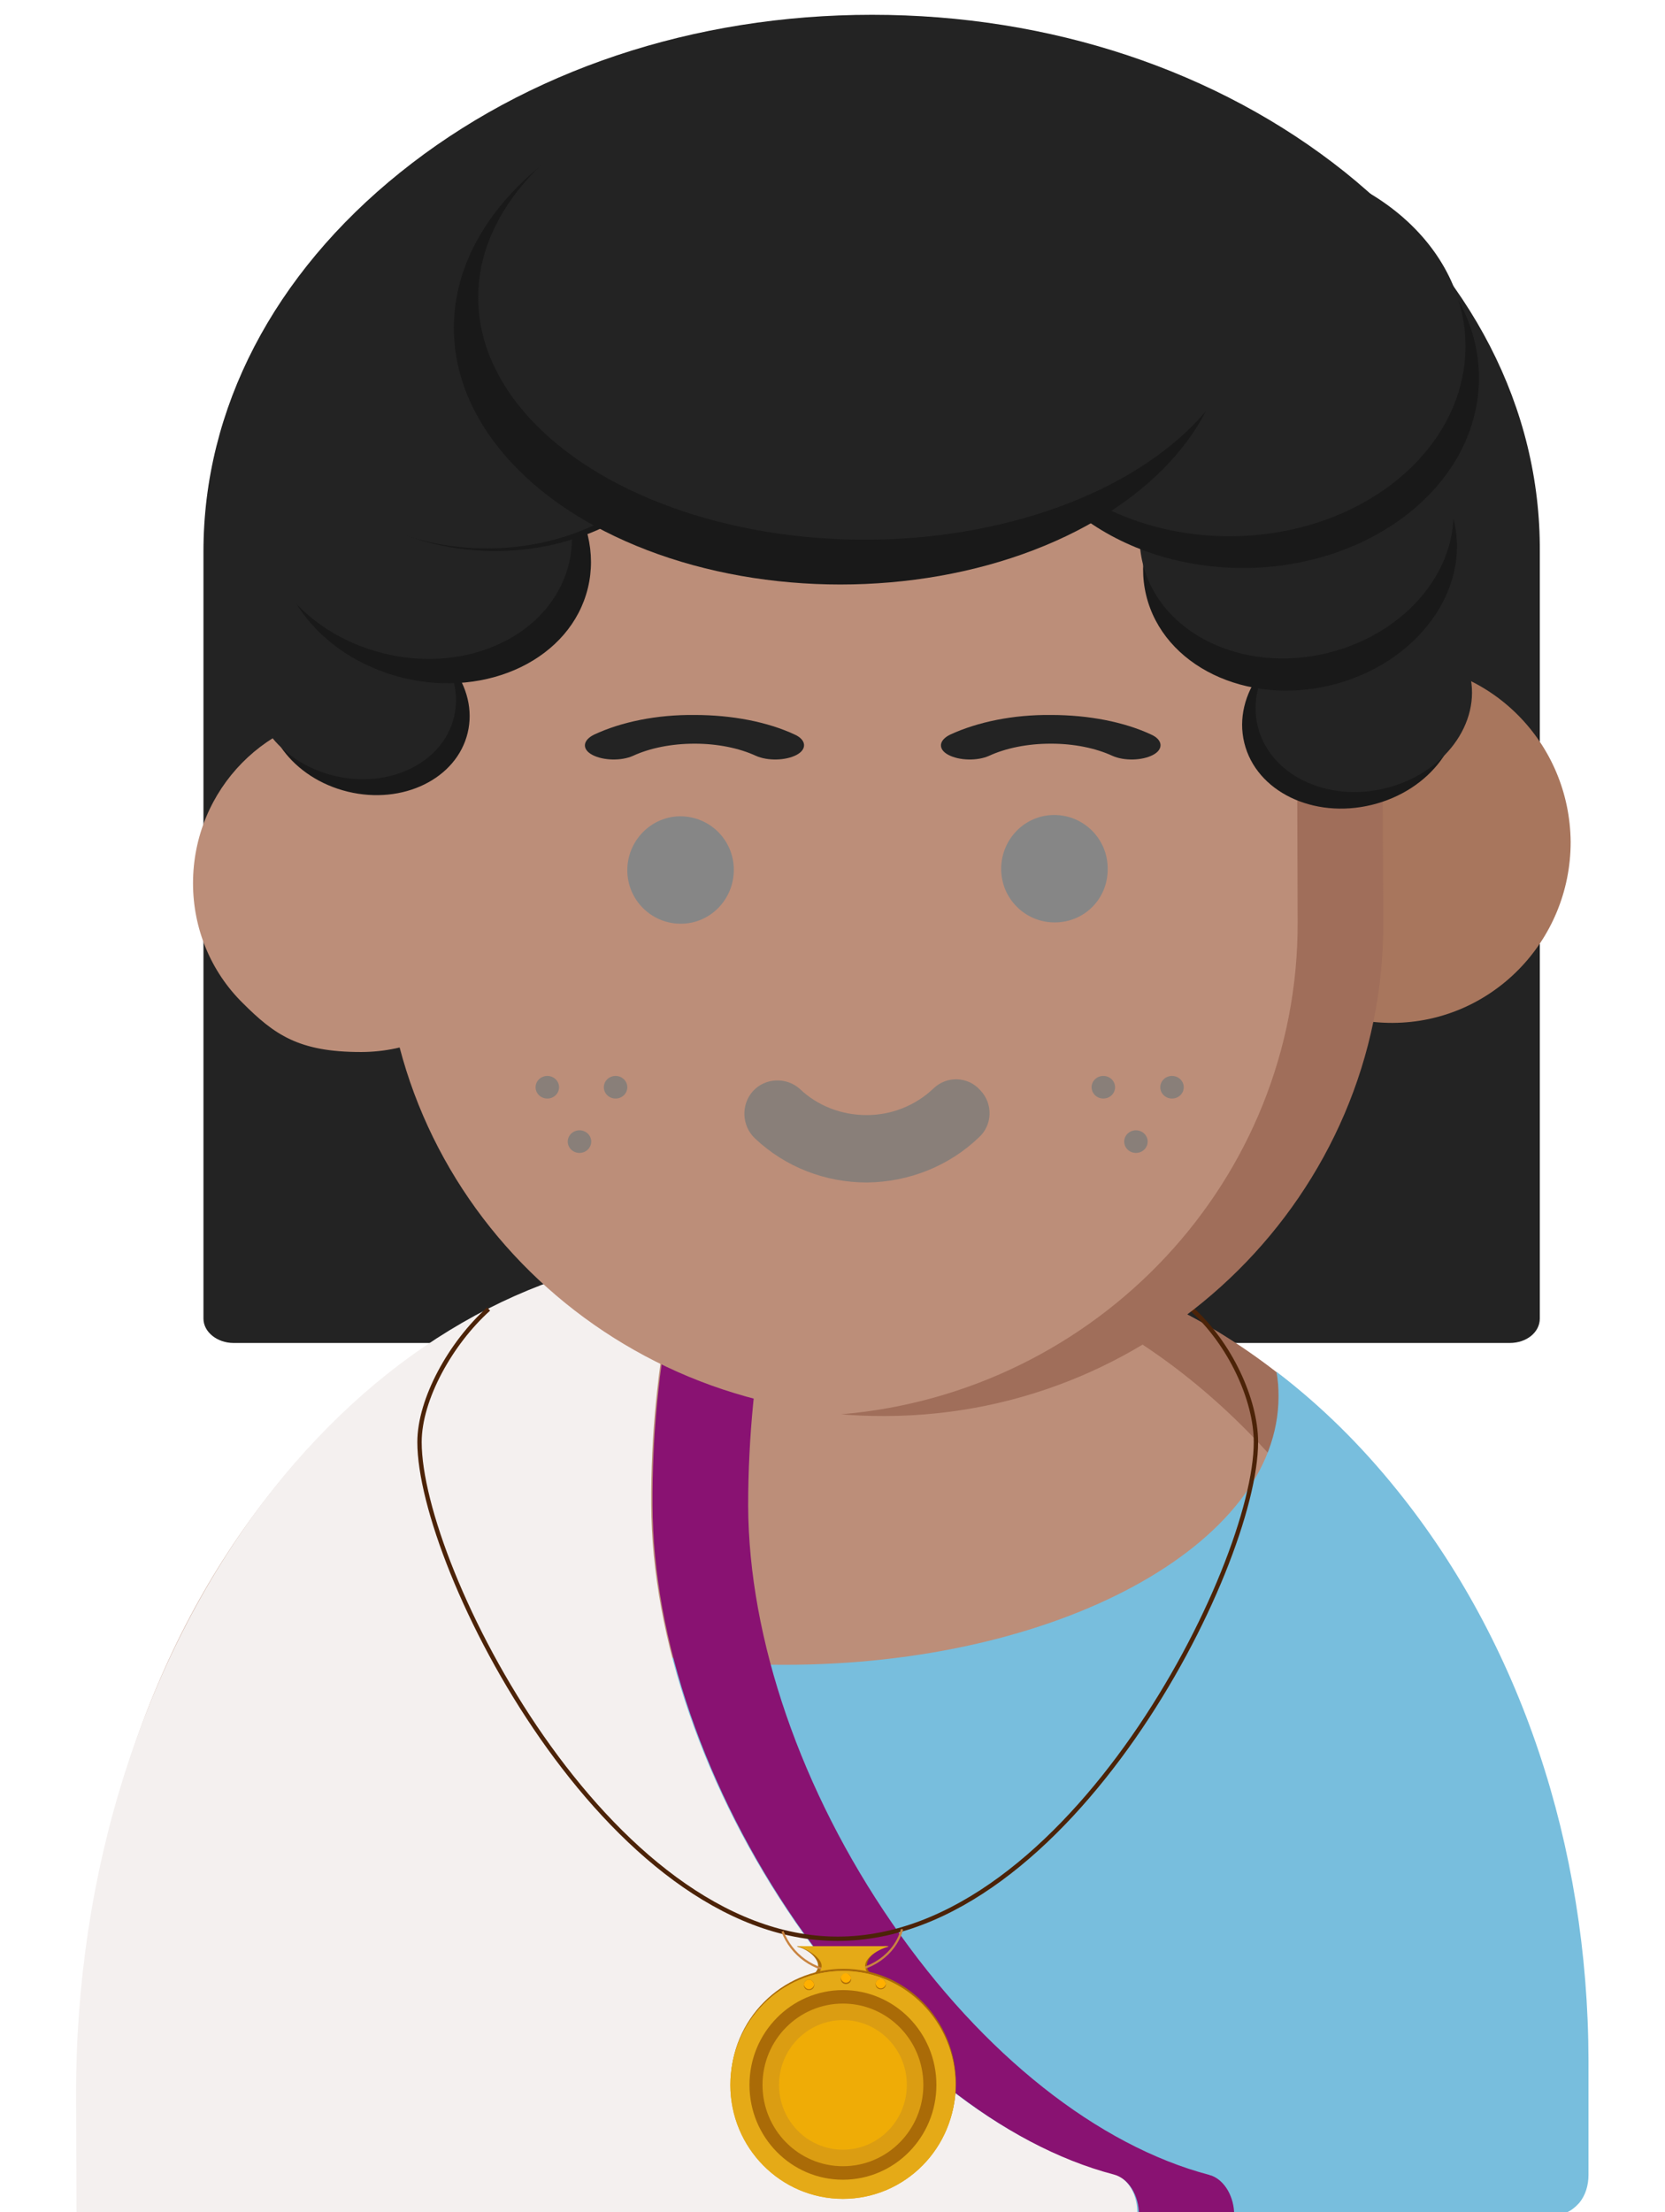 <?xml version="1.0" encoding="utf-8"?>
<!-- Generator: Adobe Illustrator 19.0.0, SVG Export Plug-In . SVG Version: 6.00 Build 0)  -->
<svg version="1.1" id="Layer_1" xmlns="http://www.w3.org/2000/svg" xmlns:xlink="http://www.w3.org/1999/xlink" x="0px" y="0px"
	 viewBox="-114 142.3 383 508.7" style="enable-background:new -114 142.3 383 508.7;" xml:space="preserve">
<style type="text/css">
	.st0{fill:#232323;}
	.st1{fill:#BC8E79;}
	.st2{fill:#A06E5A;}
	.st3{fill:#78BEDD;}
	.st4{fill:#F4F0EF;}
	.st5{fill:#891272;}
	.st6{fill:none;}
	.st7{fill:none;stroke:#4C2308;stroke-miterlimit:10;}
	.st8{fill:#AA6B07;}
	.st9{fill:none;stroke:#C98441;stroke-width:0.5;stroke-miterlimit:10;}
	.st10{fill:#E5AA17;}
	.st11{fill:#DB9D12;}
	.st12{fill:#FFB000;}
	.st13{fill:#EFAC06;}
	.st14{fill:#A8765D;}
	.st15{fill:#897F79;}
	.st16{fill:#868686;}
	.st17{fill:#191919;}
</style>
<g>
	<path class="st0" d="M195.4,181.9c-29.3-23.4-67.8-36.2-108.8-36.2S7.2,158.5-22,182c-29.1,23.4-45.2,54.3-45.2,87.1v176.4
		c0,3.1,3.2,5.6,6.9,5.6h293.6c3.9,0,6.9-2.5,6.9-5.6V269.1C240.4,236.2,224.4,205.2,195.4,181.9z"/>
	<path class="st1" d="M-91.6,651.5H245c1.3-0.3,2.5-1.3,3.5-2.4c1.4-1.7,2.1-4,2.1-6.4l-0.1-26.8c-0.1-49.5-15.7-96.2-44-131.4
		c-28.2-35-65.2-54.3-104.5-54.3c-0.2,0-0.3,0-0.5,0L53,430.4c-39.5,0.1-76.7,19.7-104.7,55.1S-95.1,567.7-95,617.2l0.1,26.8
		C-94.7,647.2-93.4,649.9-91.6,651.5z"/>
	<path class="st2" d="M250.6,615.9c-0.1-49.5-15.7-96.2-44-131.4c-28.2-35-65.2-54.3-104.5-54.3c-0.2,0-0.3,0-0.5,0L84,430.3
		c37.8,1.3,73.4,20.3,100.6,54.2c28.2,35.2,43.8,81.8,44,131.4l0.1,26.8c0,2.4-0.7,4.7-2.1,6.4c-0.9,1.1-2.1,2.1-3.5,2.4H245
		c1.3-0.3,2.5-1.3,3.5-2.4c1.4-1.7,2.1-4,2.1-6.4V615.9z"/>
	<g>
		<path id="XMLID_42_" class="st3" d="M251.4,616c-0.1-49.4-15.7-95.9-43.9-130.9c-8.5-10.6-17.9-19.8-27.9-27.4
			c0.4,1.9,0.5,3.8,0.5,5.7c0,34.1-50.9,61.7-113.6,61.7c-53.4,0-98-20-110.4-47c-2.3,2.5-4.4,5.1-6.6,7.8
			c-28,35.3-43.4,81.9-43.3,131.2l0.1,26.7c0.1,3.1,1.4,5.8,3.3,7.4h336.2c1.3-0.3,2.5-1.3,3.5-2.4c1.4-1.7,2.1-4,2.1-6.4L251.4,616
			L251.4,616z"/>
	</g>
	<path class="st4" d="M141.9,642.1c-25.5-6.7-52.1-27.6-73-57.9c-20.9-30.3-33-65.3-33.1-96c-0.1-15.7,1.5-31.4,4.5-46.6
		c0.6-2.7,0.1-5.8-1.3-8.1c-0.6-1-1.5-1.9-2.4-2.5c0.9-0.1,1.7-0.2,2.7-0.3c-34.9,4-67.4,23.8-92.5,56.6
		c-28,37-43.5,85.5-43.3,137.3l0.1,27h244C147.8,647,145.5,643,141.9,642.1z"/>
	<path class="st5" d="M39.3,433.7c1.4,2.3,1.8,5.3,1.3,8.1c-3.1,15.2-4.6,30.9-4.5,46.6c0.1,30.8,12.2,65.7,33.1,96
		c20.9,30.1,47.4,51.2,73,57.9c3.5,0.9,5.8,4.9,5.8,9.3h21.9c0-4.1-2.1-7.8-5.1-9c-0.2-0.1-0.5-0.1-0.6-0.2
		c-25.5-6.7-52.1-27.6-73-57.9c-20.9-30.3-33-65.3-33.1-96c0-15.8,1.6-31.5,4.5-46.6c0.6-2.8,0.1-5.8-1.3-8.1
		c-1.4-2.3-3.5-3.6-5.6-3.6h-3.4c-3.7,0-7.2,0.2-10.8,0.6c-0.2,0-0.3,0-0.5,0c-0.5,0-1,0.1-1.5,0.1c-0.9,0.1-1.7,0.2-2.7,0.3
		C37.8,431.7,38.6,432.6,39.3,433.7z"/>
	<line class="st6" x1="86.1" y1="610.3" x2="86.1" y2="610.1"/>
	<line class="st6" x1="85.3" y1="610.3" x2="85.3" y2="610.1"/>
	<path class="st7" d="M160.1,443.3c8.8,7.9,14.8,20.8,14.8,30.6c0,28.8-43.1,114.2-96.2,114.2s-96.2-85.4-96.2-114.2
		c0-9.9,7.2-22.8,15.9-30.6"/>
	<g>
		<path class="st8" d="M90.3,598c-0.2,0.1-0.4,0.1-0.6,0.1H69.9c-0.2,0-0.4-0.1-0.6-0.1c3-0.7,4.9-2.1,4.9-3.7s-2-3.7-4.9-4.4
			c0.2-0.1,0.4-0.1,0.6-0.1h19.8c0.2,0,0.4,0.1,0.6,0.1c-3,0.7-4.9,2.7-4.9,4.4S87.5,597.4,90.3,598z"/>
		<path class="st9" d="M66,586.4c2,5.3,7.2,9.3,13.5,9.3c6.7,0,12.4-4,14-9.8"/>
		<path class="st10" d="M89.5,598c-0.1,0.1-0.3,0.1-0.5,0.1H71c-0.2,0-0.4-0.1-0.5-0.1c2.7-0.7,4.5-2.1,4.5-3.7s-2.8-3.7-5.4-4.4
			c0.2-0.2,1.3-0.1,1.4-0.1h18c0.2,0,1.2-0.1,1.4,0.1c-2.7,0.7-5.4,2.7-5.4,4.4S86.8,597.4,89.5,598z"/>
		<path class="st8" d="M80,595c-14.2,0-25.9,11.7-25.9,26.2s11.6,26.2,25.9,26.2c14.3,0,25.9-11.7,25.9-26.2
			C105.8,606.7,94.3,595,80,595z M80,643c-11.9,0-21.5-9.7-21.5-21.8c0-12,9.6-21.8,21.5-21.8s21.5,9.7,21.5,21.8
			C101.4,633.2,91.8,643,80,643z"/>
		<ellipse class="st10" cx="79.9" cy="621.7" rx="25.9" ry="26.2"/>
		<ellipse class="st10" cx="79.9" cy="621.7" rx="25.9" ry="26.2"/>
		<ellipse class="st8" cx="79.9" cy="621.7" rx="21.5" ry="21.8"/>
		<ellipse class="st11" cx="79.9" cy="621.7" rx="18.5" ry="18.7"/>
		<g>
			<path class="st8" d="M73.3,598.7c0,0.7-0.5,1.2-1.2,1.2s-1.2-0.5-1.2-1.2c0-0.1,0-0.1,0-0.1c0.1-0.6,0.6-1.1,1.2-1.1
				C72.7,597.5,73.2,598,73.3,598.7L73.3,598.7z"/>
			<path class="st8" d="M81.8,597.3c0,0.7-0.5,1.2-1.2,1.2s-1.2-0.5-1.2-1.2c0-0.1,0-0.1,0-0.1c0.1-0.6,0.6-1.1,1.2-1.1
				c0.6,0,1.1,0.5,1.2,1.1C81.8,597.2,81.8,597.2,81.8,597.3z"/>
			<path class="st8" d="M89.8,598.5c0,0.7-0.5,1.2-1.2,1.2s-1.2-0.5-1.2-1.2c0-0.1,0-0.1,0-0.1c0.1-0.6,0.6-1.1,1.2-1.1
				S89.7,597.8,89.8,598.5L89.8,598.5z"/>
			<path class="st12" d="M73.3,598.6c-0.1,0.6-0.6,1.1-1.2,1.1c-0.6,0-1.1-0.5-1.2-1.1c0.1-0.6,0.6-1.1,1.2-1.1S73.1,598,73.3,598.6
				z"/>
			<path class="st12" d="M81.8,597.1c-0.1,0.6-0.6,1.1-1.2,1.1s-1.1-0.5-1.2-1.1c0.1-0.6,0.6-1.1,1.2-1.1
				C81.1,596.1,81.6,596.5,81.8,597.1z"/>
			<path class="st12" d="M89.8,598.4c-0.1,0.6-0.6,1.1-1.2,1.1c-0.6,0-1.1-0.5-1.2-1.1c0.1-0.6,0.6-1.1,1.2-1.1
				S89.6,597.8,89.8,598.4z"/>
		</g>
		<ellipse class="st13" cx="79.9" cy="621.7" rx="14.7" ry="14.9"/>
	</g>
	<path class="st1" d="M-30.9,306.2c-0.1,0-0.1,0-0.2,0c-21.3,0.1-38.5,17.6-38.5,39.2c0,10.4,4.1,20.3,11.4,27.5
		c7.3,7.3,12.9,11.3,27.2,11.3h0.2c21.3-0.1,38.5-17.6,38.5-39.2C7.5,323.7-9.6,306.2-30.9,306.2z"/>
	<path class="st14" d="M206.3,294.7c-0.1,0-0.1,0-0.2,0c-22.6,0.1-40.9,18.7-40.9,41.6c0,11,4.2,21.5,12.1,29.2
		c7.8,7.8,18,12,28.9,12h0.2c22.6-0.1,40.9-18.7,40.9-41.6C247.1,313.1,228.9,294.7,206.3,294.7z"/>
	<path class="st1" d="M203.8,258.7c-0.2-29.8-11.8-49.5-35.9-60.4c-21.5-9.9-50.9-11-79.3-11c-28.4,0.1-57.7,1.5-79.2,11.5
		c-23.9,11-35.5,30.9-35.4,60.6l0.3,95.5c0,62.4,51.5,112.8,114.7,112.8h0.3c63.4-0.2,114.8-51.2,114.6-113.6L203.8,258.7z"/>
	<path class="st15" d="M85.4,414.2c-9.5,0-18.7-3.5-25.7-10.1c-3.1-2.9-3.3-7.8-0.5-10.9s7.7-3.3,10.8-0.5c4.1,3.9,9.6,6,15.3,6h0.1
		c5.7,0,11.2-2.2,15.3-6.1c3.1-3,8-2.8,10.8,0.4c3,3.1,2.8,8.1-0.4,10.9C104.3,410.4,95.1,414.1,85.4,414.2
		C85.5,414.2,85.4,414.2,85.4,414.2z"/>
	<path class="st16" d="M54.8,342.3c0-6.8-5.5-12.3-12.3-12.3c-6.7,0-12.2,5.6-12.2,12.4s5.5,12.3,12.3,12.3S54.8,349.1,54.8,342.3z"
		/>
	<path class="st16" d="M140.8,342c0-6.8-5.5-12.3-12.3-12.3s-12.2,5.6-12.2,12.4s5.5,12.3,12.3,12.3
		C135.5,354.4,140.9,348.9,140.8,342z"/>
	<path class="st2" d="M203.8,258.7c-0.2-29.8-11.8-49.5-35.9-60.4c-21.5-9.9-50.9-11-79.3-11c-2.7,0-5.3,0-8,0.1
		c24.6,0.4,48.9,2.5,67.7,11c24,10.9,35.8,30.7,35.9,60.4l0.3,95.5c0.2,59.3-46,108.2-105,113.2c3.3,0.3,6.5,0.4,9.9,0.4h0.3
		c63.3-0.2,114.7-51.2,114.5-113.5L203.8,258.7z"/>
	<ellipse class="st15" cx="11.9" cy="392.3" rx="2.7" ry="2.6"/>
	<ellipse class="st15" cx="27.6" cy="392.3" rx="2.7" ry="2.6"/>
	<ellipse class="st15" cx="19.3" cy="404.8" rx="2.7" ry="2.6"/>
	<ellipse class="st15" cx="139.8" cy="392.3" rx="2.7" ry="2.6"/>
	<ellipse class="st15" cx="155.6" cy="392.3" rx="2.7" ry="2.6"/>
	<ellipse class="st15" cx="147.3" cy="404.8" rx="2.7" ry="2.6"/>
	
		<ellipse transform="matrix(-0.972 -0.235 0.235 -0.972 -129.69 595.132)" class="st17" cx="-29.4" cy="305.3" rx="23.6" ry="19.6"/>
	
		<ellipse transform="matrix(-0.972 -0.235 0.235 -0.972 -134.97 587.153)" class="st0" cx="-32.5" cy="301.6" rx="23.6" ry="19.6"/>
	
		<ellipse transform="matrix(-0.972 -0.237 0.237 -0.972 -91.613 527.032)" class="st17" cx="-14.1" cy="269" rx="36.4" ry="30.1"/>
	
		<ellipse transform="matrix(-0.972 -0.237 0.237 -0.972 -99.057 515.017)" class="st0" cx="-18.6" cy="263.5" rx="36.4" ry="30.1"/>
	
		<ellipse transform="matrix(-0.237 -0.972 0.972 -0.237 -55.432 570.861)" class="st17" cx="196.4" cy="307.2" rx="20.8" ry="25.1"/>
	
		<ellipse transform="matrix(-0.237 -0.972 0.972 -0.237 -47.91 569.168)" class="st0" cx="199.5" cy="303.4" rx="20.8" ry="25.1"/>
	
		<ellipse transform="matrix(-0.237 -0.972 0.972 -0.237 -34.254 514.472)" class="st17" cx="184.9" cy="270.7" rx="30.1" ry="36.4"/>
	
		<ellipse transform="matrix(-0.237 -0.972 0.972 -0.237 -28.055 504.541)" class="st0" cx="184.1" cy="263.3" rx="30.1" ry="36.4"/>
	<ellipse class="st17" cx="171.9" cy="229.2" rx="54.3" ry="43.7"/>
	<ellipse class="st0" cx="168.8" cy="221.9" rx="54.3" ry="43.7"/>
	<ellipse class="st17" cx="-0.1" cy="229.6" rx="49" ry="39.4"/>
	<ellipse class="st0" cx="-2" cy="229" rx="49" ry="39.4"/>
	<ellipse class="st17" cx="79.3" cy="217.7" rx="88.9" ry="59"/>
	<ellipse class="st0" cx="84.9" cy="210.7" rx="88.9" ry="55.7"/>
	<path class="st0" d="M45.8,306.7c8.6,0,16.8,1.6,23,4.5c2.7,1.2,2.9,3.4,0.4,4.7c-2.5,1.3-6.6,1.4-9.3,0.2
		c-3.9-1.8-8.9-2.8-14.1-2.8l0,0c-5.3,0-10.3,1-14.2,2.8c-2.7,1.2-6.8,1.1-9.3-0.2c-2.5-1.3-2.3-3.4,0.4-4.7
		C28.9,308.3,37.1,306.6,45.8,306.7L45.8,306.7z"/>
	<path class="st0" d="M127.8,306.7c8.6,0,16.8,1.6,23,4.5c2.7,1.2,2.9,3.4,0.4,4.7c-2.5,1.3-6.6,1.4-9.3,0.2
		c-3.9-1.8-8.9-2.8-14.1-2.8h-0.1c-5.3,0-10.3,1-14.2,2.8c-2.7,1.2-6.8,1.1-9.3-0.2c-2.5-1.3-2.3-3.4,0.4-4.7
		C110.9,308.3,119.1,306.6,127.8,306.7C127.6,306.7,127.8,306.7,127.8,306.7z"/>
</g>
</svg>
